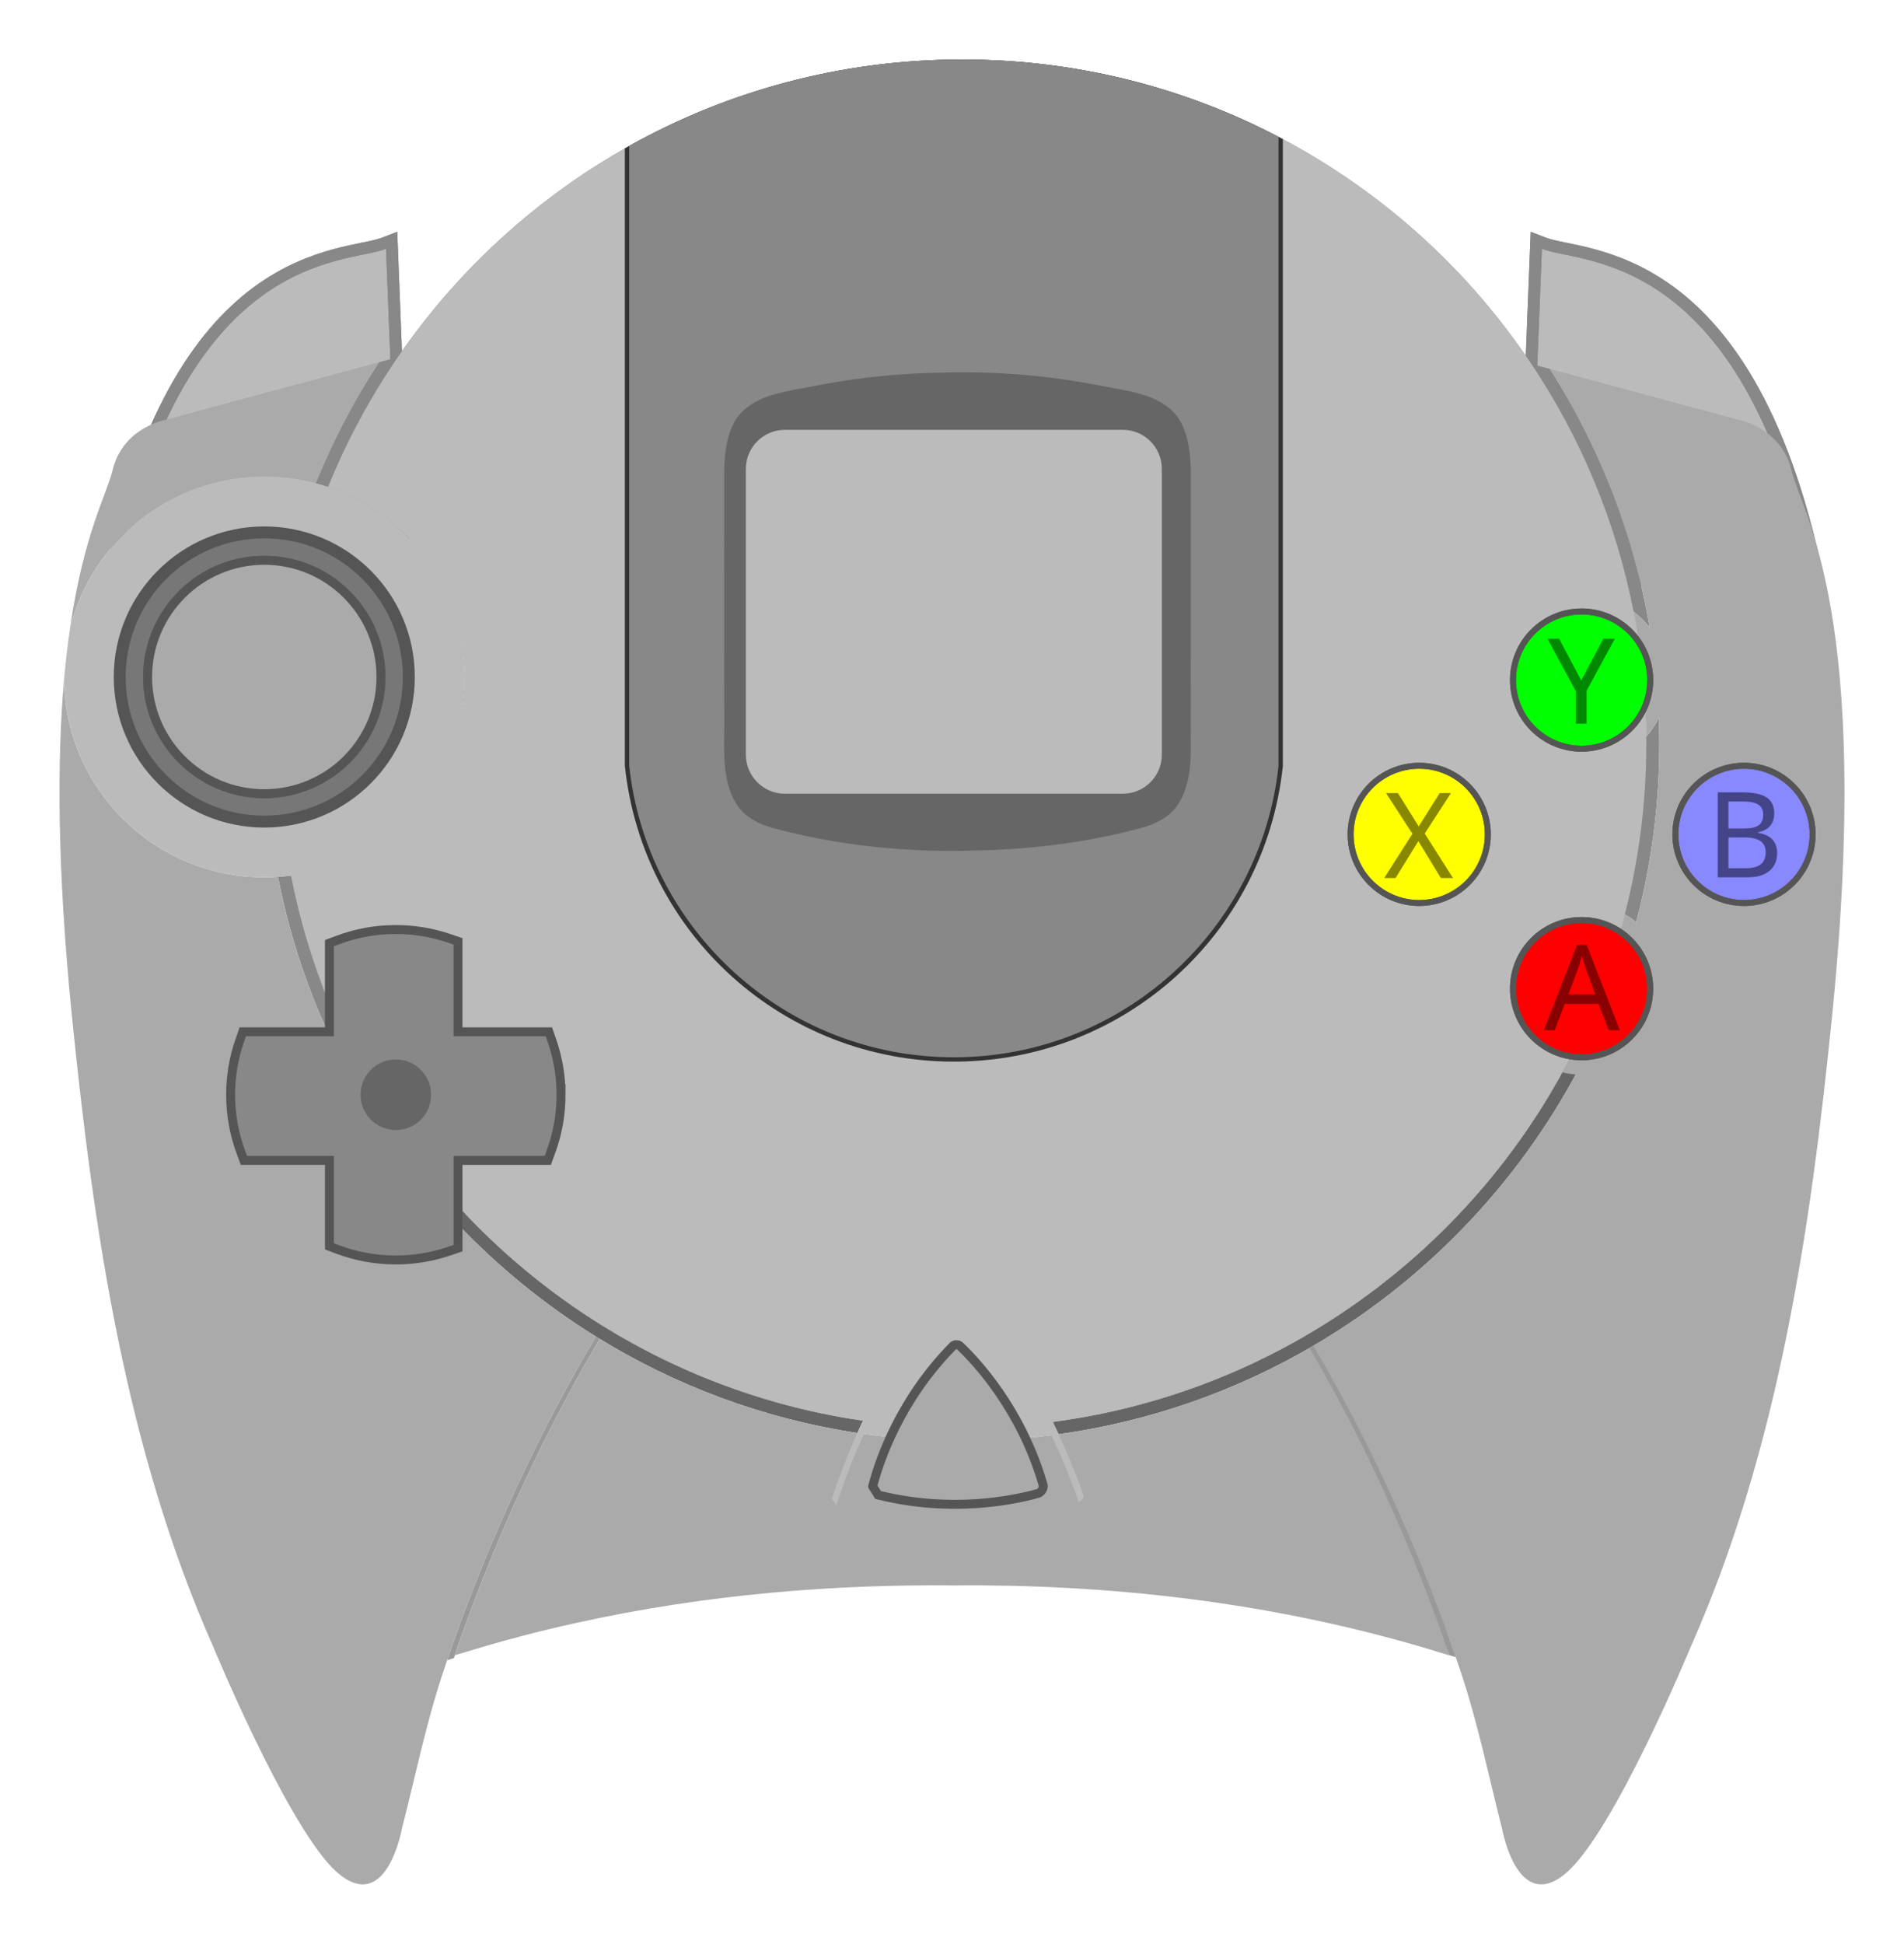 <?xml version="1.0" encoding="UTF-8"?>
<svg xmlns="http://www.w3.org/2000/svg" height="326.641" width="320" version="1.0">
	<g style="fill:#bbbbbb;stroke:#888888;stroke-width:2">
		<path d="m 64.683,40.818 c 0.377,-0.161 0.756,-0.313 1.137,-0.455 L 68,96.02 18,99.68 C 29.331,40.569 58.339,43.498 64.683,40.818 Z"/>
		<path id="button-l1" style="fill:#ff0000" fill-opacity="0" d="m 64.683,40.818 c 0.377,-0.161 0.756,-0.313 1.137,-0.455 L 68,96.02 18,99.68 C 29.331,40.569 58.339,43.498 64.683,40.818 Z"/>
		<path d="m 259.339,40.818 c -0.377,-0.161 -0.756,-0.313 -1.137,-0.455 L 256,96.02 306,99.68 C 294.674,40.569 265.667,43.498 259.339,40.818 Z"/>
		<path id="button-r1" style="fill:#ff0000" fill-opacity="0" d="m 259.339,40.818 c -0.377,-0.161 -0.756,-0.313 -1.137,-0.455 L 256,96.02 306,99.68 C 294.674,40.569 265.667,43.498 259.339,40.818 Z"/>
	</g>
	<g style="fill:#666666">
		<path d="m 145.05,238.724 c -0.335,0.7 -0.656,1.385 -0.955,2.063 -15.913,-2.413 -30.791,-8.041 -43.941,-16.197 C 91.647,219.311 83.862,212.977 76.98,205.76 l 0,-3.113 c 7.115,7.756 15.286,14.535 24.274,20.104 0.823,0.51 1.662,1.013 2.501,1.509 0.823,0.481 1.655,0.948 2.486,1.407 0.423,0.24 0.846,0.467 1.276,0.693 0.853,0.46 1.706,0.904 2.573,1.341 0.43,0.219 0.86,0.43 1.298,0.641 0.868,0.43 1.742,0.846 2.624,1.239 0.882,0.408 1.772,0.802 2.66,1.181 0.955,0.408 1.91,0.802 2.872,1.173 0.452,0.182 0.911,0.364 1.37,0.532 3.309,1.261 6.692,2.369 10.14,3.324 0.386,0.102 0.765,0.204 1.152,0.306 0.962,0.255 1.931,0.503 2.901,0.729 0.489,0.117 0.977,0.226 1.465,0.335 0.489,0.11 0.977,0.219 1.465,0.321 1.086,0.226 2.18,0.437 3.28,0.634 0.379,0.072 0.758,0.139 1.137,0.197 0.859,0.146 1.726,0.285 2.594,0.409 z"/>
		<path d="m 266.348,177.644 c -10.22,20.214 -26.126,37.082 -45.603,48.483 -12.917,7.574 -27.402,12.727 -42.84,14.871 -0.321,-0.7 -0.649,-1.393 -0.984,-2.07 1.298,-0.168 2.58,-0.364 3.863,-0.576 0.357,-0.058 0.707,-0.117 1.057,-0.182 1.115,-0.197 2.223,-0.408 3.331,-0.634 0.444,-0.095 0.897,-0.19 1.348,-0.292 0.474,-0.102 0.948,-0.204 1.414,-0.321 0.357,-0.08 0.707,-0.16 1.064,-0.248 1.159,-0.285 2.311,-0.583 3.463,-0.904 0.46,-0.124 0.918,-0.255 1.37,-0.386 0.452,-0.131 0.911,-0.269 1.37,-0.408 0.452,-0.139 0.904,-0.277 1.356,-0.423 0.452,-0.139 0.911,-0.285 1.356,-0.437 0.816,-0.269 1.64,-0.554 2.456,-0.846 0.43,-0.153 0.853,-0.306 1.276,-0.459 1.363,-0.51 2.719,-1.035 4.06,-1.597 0.226,-0.095 0.46,-0.19 0.685,-0.285 0.648,-0.269 1.29,-0.554 1.931,-0.831 3.893,-1.735 7.683,-3.674 11.335,-5.81 1.888,-1.101 3.739,-2.26 5.554,-3.463 0.459,-0.306 0.904,-0.612 1.356,-0.918 0.554,-0.372 1.101,-0.758 1.647,-1.144 1.494,-1.064 2.967,-2.158 4.403,-3.295 0.335,-0.255 0.671,-0.525 1.006,-0.802 0.372,-0.285 0.736,-0.583 1.093,-0.882 0.444,-0.364 0.889,-0.729 1.327,-1.108 0.401,-0.335 0.794,-0.671 1.181,-1.013 0.314,-0.269 0.619,-0.539 0.918,-0.809 0.379,-0.335 0.765,-0.678 1.137,-1.021 0.029,-0.029 0.058,-0.051 0.08,-0.08 0.489,-0.444 0.969,-0.889 1.451,-1.348 l 0.022,-0.022 c 0.437,-0.415 0.882,-0.838 1.319,-1.276 0.532,-0.51 1.057,-1.035 1.575,-1.567 0.474,-0.481 0.948,-0.969 1.414,-1.465 0.467,-0.496 0.933,-0.991 1.385,-1.487 0.408,-0.444 0.809,-0.882 1.202,-1.334 0.11,-0.124 0.219,-0.24 0.321,-0.364 0.846,-0.955 1.669,-1.924 2.478,-2.909 0.868,-1.05 1.713,-2.122 2.544,-3.2 0.758,-0.998 1.502,-2.005 2.231,-3.025 0.379,-0.525 0.751,-1.057 1.115,-1.589 0.372,-0.539 0.736,-1.072 1.093,-1.618 0.729,-1.079 1.429,-2.172 2.106,-3.28 0.685,-1.108 1.356,-2.223 1.99,-3.36 0.335,-0.561 0.648,-1.13 0.955,-1.706 0.233,-0.401 0.452,-0.809 0.664,-1.218 0.262,-0.489 0.518,-0.977 0.773,-1.465 0.59,0.087 1.195,0.139 1.815,0.139 0.184,-0.002 0.359,-0.009 0.534,-0.016 z"/>
	</g>
	<g style="fill:#999999">
		<path d="m 244.686,278.469 c -0.009,-0.009 -0.019,-0.009 -0.028,-0.009 -0.028,-0.018 -0.065,-0.028 -0.092,-0.028 -0.287,-0.102 -0.567,-0.186 -0.854,-0.269 -0.046,-0.009 -0.092,-0.028 -0.149,-0.037 l -0.158,-0.473 -21.959,-46.618 c -1.012,-1.792 -1.94,-1.802 -2.999,-3.593 0.009,0 0.009,-0.009 0.018,-0.019 0.019,-0.009 0.037,-0.018 0.055,-0.028 0.046,-0.028 0.121,-0.065 0.214,-0.121 0.074,-0.046 0.14,-0.083 0.214,-0.121 0.121,-0.065 0.251,-0.13 0.372,-0.214 0.009,-0.009 0.018,-0.009 0.028,-0.018 l 0.009,-0.009 c 0.659,-0.381 1.522,-0.882 2.107,-1.216 0.214,-0.121 0.427,-0.241 0.631,-0.372 11.607,19.517 17.261,37.539 22.591,53.146 z"/>
		<path d="m 100.801,224.981 c -0.53,0.9 -1.058,1.792 -1.57,2.693 -0.51,0.891 -1.012,1.774 -1.522,2.665 -1.68,3.008 -3.287,5.998 -4.8,8.95 -0.287,0.557 -0.567,1.114 -0.845,1.662 -0.372,0.743 -0.743,1.476 -1.105,2.21 -0.52,1.049 -1.031,2.098 -1.522,3.138 -0.344,0.696 -0.668,1.384 -0.984,2.061 -0.195,0.418 -0.39,0.836 -0.576,1.244 -2.451,5.283 -4.642,10.417 -6.583,15.329 -0.26,0.659 -0.52,1.309 -0.762,1.949 -1.532,3.927 -2.897,7.697 -4.123,11.281 l 0.009,0 0.009,-0.009 c 0,0 0.009,-0.009 0.018,-0.009 l 0,0.009 c -0.046,0.158 -0.112,0.316 -0.158,0.464 -0.055,0.018 -0.102,0.028 -0.158,0.046 -0.278,0.074 -0.567,0.167 -0.854,0.26 -0.037,0.009 -0.074,0.019 -0.112,0.037 l -0.009,0 c 5.339,-15.607 13.388,-34.855 24.994,-54.371 0.215,0.13 0.437,0.259 0.651,0.39 z"/>
	</g>
	<path style="fill:#888888" d="m 278.878,124.963 c 0,0.671 -0.007,1.348 -0.015,2.012 -0.022,1.268 -0.065,2.53 -0.131,3.784 -0.029,0.641 -0.065,1.283 -0.11,1.917 -0.036,0.605 -0.08,1.21 -0.131,1.815 0,0.043 -0.007,0.087 -0.007,0.124 -0.102,1.232 -0.219,2.456 -0.364,3.681 0,0.043 -0.007,0.087 -0.015,0.131 -0.065,0.612 -0.146,1.225 -0.226,1.837 -0.08,0.627 -0.168,1.254 -0.262,1.873 -0.087,0.619 -0.182,1.239 -0.292,1.859 -0.095,0.619 -0.204,1.239 -0.321,1.851 -0.211,1.239 -0.46,2.464 -0.722,3.681 -0.131,0.612 -0.269,1.218 -0.408,1.822 -0.285,1.21 -0.576,2.42 -0.897,3.616 -0.59,-0.489 -1.225,-0.933 -1.895,-1.319 -0.255,0.984 -0.518,1.961 -0.794,2.93 -2.085,7.304 -4.869,14.317 -8.288,20.943 -0.467,0.904 -0.94,1.793 -1.436,2.683 -10.03,18.304 -24.915,33.568 -42.906,44.087 -17.006,9.936 -36.805,15.636 -57.93,15.636 -22.189,0 -42.906,-6.284 -60.474,-17.174 -8.988,-5.569 -17.159,-12.348 -24.274,-20.104 l 0,3.113 c -0.736,-0.78 -1.472,-1.568 -2.187,-2.362 -7.494,-8.295 -13.814,-17.655 -18.705,-27.831 -0.35,-0.722 -0.693,-1.451 -1.028,-2.187 -3.747,-8.216 -6.568,-16.941 -8.339,-26.045 0.736,-0.043 1.458,-0.117 2.18,-0.219 16.467,-2.187 29.18,-16.292 29.18,-33.357 0,-14.849 -9.615,-27.452 -22.954,-31.921 -0.678,-0.233 -1.37,-0.437 -2.07,-0.627 2.894,-7.158 6.473,-13.967 10.65,-20.345 l 3.142,-0.846 c 1.852,-2.697 3.813,-5.314 5.883,-7.837 0.262,-0.321 0.525,-0.641 0.794,-0.962 0.649,-0.78 1.312,-1.545 1.983,-2.303 0.255,-0.292 0.518,-0.583 0.78,-0.875 0.24,-0.269 0.481,-0.532 0.729,-0.802 0.364,-0.394 0.729,-0.787 1.101,-1.181 0.372,-0.401 0.751,-0.787 1.13,-1.181 0.379,-0.386 0.758,-0.78 1.144,-1.159 0.386,-0.386 0.773,-0.765 1.159,-1.144 0.386,-0.379 0.78,-0.758 1.173,-1.13 0.401,-0.379 0.794,-0.744 1.195,-1.115 0.401,-0.372 0.802,-0.736 1.21,-1.093 0.401,-0.364 0.809,-0.722 1.225,-1.079 0.408,-0.357 0.823,-0.714 1.239,-1.064 0.415,-0.35 0.831,-0.7 1.254,-1.043 1.261,-1.035 2.544,-2.048 3.849,-3.025 0.335,-0.248 0.664,-0.496 0.998,-0.744 0.547,-0.401 1.093,-0.794 1.647,-1.188 1.779,-1.268 3.593,-2.478 5.446,-3.63 1.393,-0.868 2.799,-1.713 4.228,-2.522 0.24,-0.146 0.489,-0.277 0.729,-0.415 1.064,-0.59 2.136,-1.173 3.214,-1.727 0.904,-0.474 1.822,-0.926 2.741,-1.37 0.583,-0.285 1.173,-0.569 1.764,-0.839 0.292,-0.139 0.576,-0.269 0.868,-0.394 0.328,-0.153 0.656,-0.299 0.991,-0.444 0.619,-0.277 1.239,-0.547 1.866,-0.809 0.481,-0.197 0.955,-0.401 1.436,-0.59 0.408,-0.168 0.816,-0.328 1.232,-0.489 0.372,-0.146 0.751,-0.292 1.13,-0.437 1.319,-0.503 2.653,-0.977 4.002,-1.436 0.372,-0.124 0.751,-0.248 1.13,-0.364 0.998,-0.335 2.012,-0.648 3.025,-0.94 0.437,-0.139 0.882,-0.262 1.319,-0.386 0.43,-0.124 0.86,-0.24 1.298,-0.357 0.474,-0.124 0.955,-0.255 1.436,-0.372 0.503,-0.131 1.006,-0.255 1.509,-0.379 0.16,-0.036 0.321,-0.072 0.481,-0.117 0.481,-0.11 0.969,-0.219 1.451,-0.328 0.561,-0.124 1.123,-0.248 1.684,-0.357 1.334,-0.285 2.683,-0.539 4.038,-0.765 0.364,-0.065 0.729,-0.124 1.093,-0.182 1.917,-0.306 3.856,-0.561 5.802,-0.773 0.51,-0.058 1.014,-0.11 1.523,-0.153 0.576,-0.058 1.152,-0.11 1.727,-0.153 1.232,-0.095 2.471,-0.175 3.71,-0.233 0.612,-0.029 1.218,-0.051 1.83,-0.072 1.225,-0.036 2.449,-0.058 3.681,-0.058 1.195,0 2.391,0.022 3.579,0.058 0.598,0.015 1.188,0.036 1.786,0.065 0.59,0.029 1.181,0.058 1.772,0.095 0.59,0.036 1.181,0.072 1.764,0.124 0.59,0.043 1.173,0.095 1.757,0.146 0.583,0.051 1.166,0.11 1.75,0.175 0,0 0,0 0.007,0 0.35,0.036 0.693,0.072 1.043,0.117 0.415,0.051 0.823,0.095 1.239,0.153 0.022,0 0.036,0 0.051,0.007 0.59,0.072 1.181,0.153 1.772,0.24 0.532,0.072 1.064,0.153 1.589,0.24 0.182,0.029 0.364,0.058 0.547,0.087 0.35,0.051 0.7,0.11 1.043,0.175 0.423,0.065 0.839,0.146 1.254,0.226 0.058,0.007 0.117,0.015 0.168,0.029 0.444,0.08 0.882,0.16 1.319,0.255 0.466,0.087 0.926,0.182 1.385,0.277 0.444,0.094 0.897,0.19 1.341,0.292 0.707,0.16 1.407,0.321 2.106,0.496 0.518,0.124 1.043,0.255 1.56,0.394 1.742,0.444 3.47,0.933 5.183,1.465 0.569,0.175 1.13,0.35 1.691,0.539 0.379,0.117 0.758,0.248 1.13,0.379 0.269,0.087 0.539,0.175 0.802,0.269 1.531,0.525 3.047,1.086 4.542,1.684 1.159,0.452 2.304,0.926 3.434,1.414 1.006,0.437 2.005,0.889 3.003,1.348 1.531,0.714 3.039,1.465 4.534,2.245 0.24,0.124 0.489,0.255 0.729,0.386 0.525,0.277 1.05,0.561 1.575,0.853 1.043,0.576 2.077,1.166 3.098,1.772 0.379,0.226 0.758,0.452 1.13,0.678 0.306,0.182 0.612,0.372 0.918,0.569 0.328,0.204 0.664,0.408 0.991,0.619 0.503,0.321 0.998,0.641 1.494,0.969 0.481,0.314 0.955,0.627 1.429,0.955 0.576,0.386 1.152,0.787 1.72,1.188 0.35,0.248 0.7,0.496 1.043,0.744 0.897,0.649 1.786,1.305 2.66,1.983 0.306,0.233 0.612,0.467 0.911,0.707 0.321,0.248 0.641,0.503 0.955,0.758 0.437,0.343 0.868,0.693 1.298,1.05 0.452,0.372 0.904,0.751 1.356,1.137 0.452,0.379 0.897,0.773 1.341,1.159 0.364,0.314 0.722,0.634 1.072,0.948 0.758,0.685 1.502,1.377 2.238,2.077 0.343,0.321 0.685,0.649 1.028,0.984 1.568,1.516 3.084,3.084 4.563,4.687 0.394,0.43 0.78,0.86 1.166,1.298 0.394,0.444 0.787,0.889 1.173,1.334 0.335,0.386 0.671,0.78 0.998,1.173 0.43,0.518 0.86,1.028 1.276,1.552 0.269,0.328 0.539,0.664 0.802,0.998 1.947,2.449 3.791,4.979 5.533,7.581 l 3.098,0.831 c 0.561,0.875 1.108,1.757 1.647,2.646 0.211,0.35 0.415,0.7 0.619,1.05 0.248,0.415 0.496,0.839 0.729,1.254 0.197,0.343 0.394,0.685 0.59,1.035 1.458,2.602 2.814,5.271 4.067,7.989 0.175,0.364 0.343,0.736 0.503,1.108 0.16,0.343 0.321,0.693 0.466,1.043 0.226,0.503 0.444,1.021 0.656,1.531 0.255,0.598 0.503,1.188 0.744,1.793 0.131,0.321 0.255,0.649 0.386,0.977 0.211,0.539 0.423,1.086 0.627,1.633 0.204,0.561 0.415,1.123 0.612,1.684 0.182,0.503 0.357,1.006 0.525,1.509 0.11,0.314 0.219,0.634 0.321,0.955 0.182,0.547 0.364,1.101 0.539,1.655 0.16,0.525 0.321,1.05 0.481,1.575 0.547,1.822 1.05,3.667 1.502,5.525 0.087,0.35 0.175,0.707 0.255,1.057 0.24,1.014 0.467,2.026 0.678,3.047 0.08,0.379 0.16,0.758 0.233,1.144 0.219,1.086 0.415,2.172 0.598,3.266 -0.773,-1.013 -1.684,-1.917 -2.705,-2.69 1.334,6.808 2.063,13.835 2.129,21.016 0.846,-0.955 1.56,-2.026 2.121,-3.178 0.052,1.439 0.082,2.89 0.082,4.348 z"/>
	<g style="fill:#aaaaaa">
		<path d="m 100.151,224.591 c -11.606,19.516 -19.656,38.764 -24.994,54.371 -0.241,0.696 -0.464,1.375 -0.696,2.052 -2.126,6.407 -3.659,12.887 -5.218,19.395 -0.567,2.34 -1.132,4.689 -1.736,7.038 0,0 -2.201,12.173 -8.978,8.505 -0.009,-0.009 -0.028,-0.009 -0.037,-0.018 -0.52,-0.287 -1.068,-0.668 -1.643,-1.152 -0.241,-0.204 -0.483,-0.427 -0.734,-0.668 -0.018,-0.019 -0.028,-0.028 -0.037,-0.037 -0.083,-0.083 -0.167,-0.167 -0.251,-0.25 C 47.721,305.461 35.827,276.679 35.827,276.679 21.074,243.42 15.707,206.625 12.085,170.703 9.56,145.569 9.606,127.474 10.758,114.281 c 0.278,18.346 15.245,33.138 33.657,33.138 0.771,0 1.55,-0.028 2.302,-0.083 1.774,9.108 4.596,17.836 8.347,26.043 l -14.262,0 -0.51,1.476 c -1.021,2.925 -1.532,5.989 -1.532,9.108 0,3.305 0.576,6.536 1.708,9.6 l 0.52,1.43 14.382,0 0,14.438 1.421,0.53 c 3.101,1.17 6.379,1.754 9.74,1.754 3.055,0 6.072,-0.492 8.96,-1.476 l 1.485,-0.501 0,-3.974 c 6.881,7.213 14.671,13.545 23.175,18.829 z"/>
		<path d="m 63.706,60.866 c -4.177,6.379 -7.756,13.187 -10.65,20.345 -2.755,-0.729 -5.65,-1.115 -8.638,-1.115 -15.731,0 -28.947,10.788 -32.635,25.375 2.318,-15.891 6.211,-22.524 7.129,-26.424 1.706,-7.246 8.952,-8.521 8.952,-8.521 l 35.842,-9.659 z"/>
		<path d="m 307.916,170.702 c -3.621,35.923 -8.997,72.718 -23.741,105.975 0,0 -12.924,31.29 -21.03,38.104 -8.096,6.824 -10.658,-7.335 -10.658,-7.335 -2.266,-8.876 -4.048,-17.715 -6.954,-26.433 -0.232,-0.677 -0.455,-1.356 -0.696,-2.052 -0.055,-0.167 -0.112,-0.335 -0.177,-0.501 -5.172,-15.106 -12.906,-33.555 -23.917,-52.329 0.241,-0.14 0.483,-0.287 0.724,-0.436 0.214,-0.121 0.427,-0.241 0.631,-0.372 0.158,-0.092 0.316,-0.186 0.464,-0.278 0.966,-0.585 1.922,-1.189 2.869,-1.811 0.232,-0.149 0.464,-0.297 0.696,-0.455 0.585,-0.381 1.17,-0.78 1.745,-1.18 2.396,-1.643 4.726,-3.37 6.992,-5.19 0.418,-0.335 0.836,-0.668 1.244,-1.012 0.594,-0.483 1.189,-0.984 1.783,-1.495 0.455,-0.39 0.9,-0.78 1.346,-1.17 0.668,-0.594 1.327,-1.189 1.987,-1.802 0.372,-0.335 0.734,-0.677 1.095,-1.031 0.808,-0.752 1.597,-1.522 2.376,-2.312 0.399,-0.409 0.808,-0.817 1.207,-1.235 0.539,-0.548 1.068,-1.114 1.597,-1.68 0.381,-0.409 0.762,-0.826 1.142,-1.244 2.284,-2.525 4.466,-5.162 6.518,-7.883 0.427,-0.557 0.845,-1.123 1.263,-1.69 0.91,-1.244 1.792,-2.507 2.656,-3.797 0.316,-0.464 0.622,-0.938 0.928,-1.411 0.278,-0.427 0.557,-0.854 0.826,-1.29 0.335,-0.52 0.659,-1.049 0.984,-1.588 0.269,-0.436 0.539,-0.882 0.799,-1.327 0.241,-0.399 0.482,-0.808 0.714,-1.226 0.297,-0.51 0.585,-1.021 0.873,-1.541 0.121,-0.204 0.232,-0.418 0.353,-0.631 0.092,-0.167 0.186,-0.344 0.278,-0.51 l -0.009,0 c -0.78,-0.046 -1.522,-0.158 -2.266,-0.335 0.204,-0.353 0.399,-0.705 0.585,-1.058 0.177,-0.316 0.335,-0.631 0.501,-0.947 0.121,-0.223 0.241,-0.455 0.353,-0.677 1.495,-2.897 2.869,-5.868 4.104,-8.904 0,-0.009 0,-0.009 0.009,-0.009 0.52,-1.244 1.003,-2.498 1.476,-3.76 0.994,-2.711 1.903,-5.468 2.702,-8.264 0.065,-0.241 0.14,-0.483 0.204,-0.724 0.204,-0.734 0.399,-1.467 0.585,-2.21 0.678,0.39 1.309,0.836 1.903,1.318 0.316,-1.189 0.613,-2.405 0.891,-3.611 0.149,-0.604 0.287,-1.207 0.409,-1.82 0.26,-1.226 0.51,-2.442 0.724,-3.686 0.112,-0.613 0.223,-1.235 0.316,-1.848 0.112,-0.622 0.204,-1.244 0.297,-1.866 0.092,-0.613 0.177,-1.244 0.26,-1.866 0.083,-0.613 0.158,-1.226 0.223,-1.839 0.009,-0.046 0.018,-0.092 0.018,-0.13 0.149,-1.226 0.26,-2.451 0.362,-3.686 0,-0.037 0.009,-0.074 0.009,-0.121 0.046,-0.604 0.092,-1.207 0.13,-1.82 0.046,-0.631 0.083,-1.272 0.112,-1.912 0.065,-1.253 0.112,-2.516 0.13,-3.788 0.009,-0.659 0.018,-1.337 0.018,-2.006 0,-1.458 -0.037,-2.915 -0.083,-4.354 -0.567,1.152 -1.272,2.219 -2.126,3.175 -0.009,-1.226 -0.037,-2.442 -0.092,-3.649 -0.019,-0.52 -0.046,-1.031 -0.065,-1.55 -0.195,-3.602 -0.557,-7.158 -1.077,-10.668 -0.083,-0.51 -0.158,-1.021 -0.251,-1.522 -0.186,-1.216 -0.409,-2.424 -0.641,-3.621 1.021,0.771 1.931,1.671 2.702,2.693 -0.177,-1.095 -0.372,-2.182 -0.594,-3.268 -0.074,-0.39 -0.149,-0.771 -0.232,-1.142 -0.214,-1.021 -0.436,-2.034 -0.678,-3.055 -0.083,-0.344 -0.158,-0.705 -0.26,-1.049 -0.177,-0.752 -0.362,-1.495 -0.557,-2.229 -0.297,-1.114 -0.613,-2.21 -0.938,-3.305 -0.167,-0.52 -0.325,-1.049 -0.483,-1.57 -0.177,-0.557 -0.362,-1.105 -0.539,-1.653 -0.102,-0.325 -0.214,-0.641 -0.325,-0.957 -0.167,-0.501 -0.344,-1.012 -0.52,-1.513 -0.195,-0.557 -0.409,-1.123 -0.613,-1.68 -0.204,-0.548 -0.418,-1.095 -0.631,-1.634 -0.13,-0.325 -0.25,-0.659 -0.381,-0.975 -0.241,-0.604 -0.492,-1.198 -0.743,-1.792 -0.214,-0.51 -0.436,-1.031 -0.659,-1.532 -0.149,-0.353 -0.306,-0.705 -0.464,-1.04 -0.167,-0.372 -0.335,-0.752 -0.501,-1.114 -1.263,-2.72 -2.619,-5.385 -4.076,-7.984 -0.195,-0.353 -0.39,-0.696 -0.585,-1.04 -0.232,-0.409 -0.483,-0.836 -0.734,-1.253 -0.204,-0.344 -0.409,-0.696 -0.613,-1.049 -0.548,-0.891 -1.086,-1.774 -1.653,-2.646 l 31.67,8.542 c 0,0 2.424,0.427 4.791,2.192 1.736,1.272 3.436,3.268 4.16,6.322 1.711,7.248 13.642,23.876 6.828,91.656 z"/>
	</g>
	<path style="fill:#aaaaaa" d="m 243.582,278.163 c 0,0 -0.037,-0.018 -0.112,-0.037 -0.14,-0.046 -0.418,-0.13 -0.845,-0.26 -28.736,-8.96 -57.407,-11.698 -82.625,-11.466 -19.479,-0.177 -41.001,1.411 -63.024,6.276 -6.499,1.43 -13.045,3.147 -19.6,5.19 -0.287,0.074 -0.567,0.158 -0.845,0.26 -0.028,0 -0.065,0.009 -0.083,0.019 l 0,0.009 c -0.009,0 -0.018,0 -0.018,0 l -0.009,0.009 -0.009,0 c 1.226,-3.584 2.59,-7.353 4.123,-11.281 0.241,-0.641 0.501,-1.29 0.762,-1.949 1.94,-4.912 4.132,-10.046 6.583,-15.329 0.186,-0.409 0.381,-0.826 0.576,-1.244 0.316,-0.677 0.641,-1.365 0.984,-2.061 0.492,-1.04 1.003,-2.089 1.522,-3.138 0.362,-0.734 0.734,-1.467 1.105,-2.21 0.278,-0.548 0.557,-1.105 0.845,-1.662 1.513,-2.952 3.12,-5.943 4.8,-8.95 0.51,-0.891 1.012,-1.774 1.522,-2.665 0.51,-0.9 1.04,-1.792 1.57,-2.693 0.799,0.483 1.597,0.966 2.405,1.43 0.51,0.297 1.031,0.594 1.55,0.882 1.132,0.641 2.284,1.253 3.445,1.857 0.613,0.316 1.235,0.631 1.857,0.928 0.149,0.083 0.297,0.158 0.455,0.223 0.808,0.409 1.625,0.799 2.451,1.17 0.863,0.399 1.727,0.78 2.6,1.152 0.065,0.037 0.13,0.065 0.204,0.092 0.845,0.362 1.69,0.714 2.544,1.058 0.018,0.009 0.028,0.009 0.037,0.009 0.909,0.372 1.82,0.724 2.739,1.058 0.464,0.177 0.919,0.344 1.384,0.501 1.978,0.705 3.983,1.365 6.016,1.968 0.808,0.241 1.625,0.473 2.442,0.687 0.186,0.055 0.381,0.112 0.567,0.158 1.717,0.464 3.464,0.882 5.218,1.263 0.483,0.112 0.975,0.214 1.467,0.306 0.548,0.121 1.095,0.232 1.644,0.325 0.836,0.167 1.671,0.316 2.507,0.455 0.158,0.028 0.306,0.055 0.464,0.074 0.372,0.065 0.752,0.121 1.123,0.177 0.055,0.009 0.112,0.018 0.177,0.028 0.372,0.055 0.743,0.112 1.123,0.167 0.752,0.112 1.495,0.204 2.247,0.297 0.473,0.055 0.938,0.112 1.411,0.158 0.26,0.037 0.52,0.065 0.771,0.083 0.567,0.065 1.123,0.112 1.69,0.167 3.426,0.306 6.889,0.455 10.39,0.455 1.272,0 2.535,-0.019 3.788,-0.065 0.631,-0.019 1.263,-0.037 1.885,-0.074 0.631,-0.028 1.253,-0.065 1.876,-0.102 0.622,-0.037 1.253,-0.083 1.876,-0.14 0.39,-0.028 0.789,-0.055 1.179,-0.092 0.232,-0.019 0.455,-0.046 0.678,-0.065 0.028,-0.009 0.055,-0.009 0.083,-0.009 0.594,-0.055 1.18,-0.121 1.764,-0.186 0.622,-0.065 1.235,-0.14 1.848,-0.223 0.399,-0.046 0.799,-0.102 1.198,-0.158 0.055,-0.009 0.112,-0.009 0.158,-0.028 0.909,-0.121 1.82,-0.26 2.72,-0.409 0.9,-0.149 1.802,-0.306 2.693,-0.473 1.142,-0.214 2.266,-0.446 3.389,-0.687 0.817,-0.176 1.625,-0.372 2.433,-0.567 0.845,-0.195 1.671,-0.409 2.507,-0.631 0.204,-0.055 0.418,-0.112 0.622,-0.167 0.808,-0.223 1.616,-0.445 2.414,-0.687 0.919,-0.269 1.829,-0.548 2.73,-0.845 0.705,-0.223 1.402,-0.455 2.098,-0.696 0.055,-0.018 0.121,-0.037 0.177,-0.065 0.325,-0.112 0.65,-0.223 0.966,-0.335 0.622,-0.223 1.235,-0.446 1.848,-0.677 0.771,-0.287 1.541,-0.585 2.303,-0.891 0.53,-0.204 1.049,-0.418 1.57,-0.641 0.167,-0.055 0.325,-0.13 0.483,-0.195 0.473,-0.195 0.947,-0.399 1.411,-0.604 1.142,-0.492 2.284,-1.012 3.407,-1.56 1.123,-0.53 2.238,-1.086 3.352,-1.653 1.105,-0.576 2.201,-1.161 3.287,-1.764 0.019,-0.009 0.037,-0.018 0.055,-0.028 0.046,-0.028 0.121,-0.065 0.214,-0.121 0.074,-0.046 0.14,-0.083 0.214,-0.121 0.121,-0.065 0.251,-0.13 0.372,-0.214 0.009,-0.009 0.018,-0.009 0.028,-0.018 l 0.009,-0.009 c 0.241,-0.13 0.483,-0.269 0.724,-0.409 10.724,18.346 18.263,36.387 23.323,51.149 l 0.158,0.473 c 0.002,0.013 0.002,0.022 0.012,0.04 z"/>
	<path style="fill:#bbbbbb" d="m 276.691,124.963 c 0,9.899 -1.254,19.514 -3.609,28.685 -0.255,0.984 -0.518,1.961 -0.794,2.93 -2.085,7.304 -4.869,14.317 -8.288,20.943 -0.255,0.489 -0.51,0.977 -0.773,1.465 -0.219,0.408 -0.437,0.809 -0.664,1.218 -0.314,0.569 -0.634,1.137 -0.955,1.706 -0.649,1.13 -1.312,2.252 -1.99,3.36 -0.685,1.108 -1.385,2.201 -2.106,3.28 -0.357,0.547 -0.722,1.079 -1.093,1.618 -0.364,0.532 -0.736,1.064 -1.115,1.589 -0.729,1.021 -1.472,2.026 -2.231,3.025 -0.831,1.079 -1.677,2.151 -2.544,3.2 -0.809,0.984 -1.633,1.954 -2.478,2.909 -0.102,0.124 -0.211,0.24 -0.321,0.364 -0.394,0.452 -0.794,0.889 -1.202,1.334 -0.452,0.496 -0.918,0.991 -1.385,1.487 -0.467,0.496 -0.94,0.984 -1.414,1.465 -0.518,0.532 -1.043,1.057 -1.575,1.567 -0.437,0.437 -0.882,0.86 -1.319,1.276 l -0.022,0.022 c -0.481,0.46 -0.962,0.904 -1.451,1.348 -0.022,0.029 -0.051,0.051 -0.08,0.08 -0.372,0.343 -0.758,0.685 -1.137,1.021 -0.299,0.269 -0.605,0.539 -0.918,0.809 -0.386,0.343 -0.78,0.678 -1.181,1.013 -0.437,0.379 -0.882,0.744 -1.327,1.108 -0.357,0.299 -0.722,0.598 -1.093,0.882 -0.335,0.277 -0.671,0.547 -1.006,0.802 -1.436,1.137 -2.909,2.231 -4.403,3.295 -0.547,0.386 -1.093,0.773 -1.647,1.144 -0.452,0.306 -0.897,0.612 -1.356,0.918 -1.815,1.203 -3.667,2.362 -5.554,3.463 -3.652,2.136 -7.442,4.075 -11.335,5.81 -0.641,0.277 -1.283,0.561 -1.931,0.831 -0.226,0.094 -0.46,0.19 -0.685,0.285 -1.341,0.561 -2.697,1.086 -4.06,1.597 -0.423,0.153 -0.846,0.306 -1.276,0.459 -0.816,0.292 -1.64,0.576 -2.456,0.846 -0.452,0.153 -0.904,0.299 -1.356,0.437 -0.452,0.146 -0.904,0.285 -1.356,0.423 -0.459,0.139 -0.918,0.277 -1.37,0.408 -0.452,0.131 -0.911,0.262 -1.37,0.386 -1.152,0.321 -2.303,0.619 -3.463,0.904 -0.357,0.088 -0.707,0.168 -1.064,0.248 -0.467,0.117 -0.94,0.219 -1.414,0.321 -0.452,0.102 -0.904,0.197 -1.348,0.292 -1.108,0.226 -2.216,0.437 -3.331,0.634 -0.35,0.065 -0.7,0.124 -1.057,0.182 -1.283,0.211 -2.566,0.408 -3.863,0.576 0.335,0.678 0.664,1.37 0.984,2.07 1.531,3.28 2.974,6.765 4.264,10.446 -0.204,0.401 -0.496,0.751 -0.846,1.028 -1.393,-4.009 -2.959,-7.778 -4.622,-11.32 -4.899,0.634 -9.899,0.962 -14.972,0.962 -5.598,0 -11.116,-0.394 -16.511,-1.159 -0.007,0 -0.007,0 -0.015,0 -2.114,4.622 -3.609,8.718 -4.629,11.955 l -0.08,-0.022 -0.693,-1.108 c 1.014,-3.069 2.405,-6.808 4.293,-10.993 0.299,-0.678 0.619,-1.363 0.955,-2.063 -0.868,-0.124 -1.735,-0.262 -2.595,-0.408 -0.379,-0.058 -0.758,-0.124 -1.137,-0.197 -1.101,-0.197 -2.194,-0.408 -3.28,-0.634 -0.489,-0.102 -0.977,-0.211 -1.465,-0.321 -0.489,-0.11 -0.977,-0.219 -1.465,-0.335 -0.969,-0.226 -1.939,-0.474 -2.901,-0.729 -0.386,-0.102 -0.765,-0.204 -1.152,-0.306 -3.448,-0.955 -6.83,-2.063 -10.14,-3.324 -0.459,-0.168 -0.918,-0.35 -1.37,-0.532 -0.962,-0.372 -1.917,-0.765 -2.872,-1.173 -0.889,-0.386 -1.779,-0.773 -2.66,-1.181 -0.882,-0.401 -1.757,-0.816 -2.624,-1.239 -0.437,-0.211 -0.868,-0.423 -1.298,-0.641 -0.868,-0.437 -1.72,-0.882 -2.573,-1.341 -0.43,-0.226 -0.853,-0.452 -1.276,-0.693 -0.831,-0.459 -1.662,-0.926 -2.486,-1.407 -0.839,-0.496 -1.677,-0.998 -2.501,-1.509 -8.988,-5.569 -17.159,-12.348 -24.274,-20.104 -0.744,-0.809 -1.472,-1.626 -2.187,-2.456 -6.896,-7.96 -12.72,-16.883 -17.239,-26.534 -0.765,-1.64 -1.494,-3.295 -2.187,-4.979 -2.828,-6.874 -5.008,-14.09 -6.466,-21.562 16.467,-2.187 29.18,-16.292 29.18,-33.357 0,-14.849 -9.615,-27.452 -22.954,-31.921 3.127,-7.727 7.071,-15.031 11.722,-21.817 1.852,-2.697 3.813,-5.314 5.883,-7.837 0.262,-0.321 0.525,-0.641 0.794,-0.962 0.649,-0.78 1.312,-1.545 1.983,-2.303 0.255,-0.292 0.518,-0.583 0.78,-0.875 0.24,-0.269 0.481,-0.532 0.729,-0.802 0.364,-0.394 0.729,-0.787 1.101,-1.181 0.372,-0.401 0.751,-0.787 1.13,-1.181 0.379,-0.386 0.758,-0.78 1.144,-1.159 0.386,-0.386 0.773,-0.765 1.159,-1.144 0.386,-0.379 0.78,-0.758 1.173,-1.13 0.401,-0.379 0.794,-0.744 1.195,-1.115 0.401,-0.372 0.802,-0.736 1.21,-1.093 0.401,-0.364 0.809,-0.722 1.225,-1.079 0.408,-0.357 0.823,-0.714 1.239,-1.064 0.415,-0.35 0.831,-0.7 1.254,-1.043 1.261,-1.035 2.544,-2.048 3.849,-3.025 0.335,-0.248 0.664,-0.496 0.998,-0.744 0.547,-0.401 1.093,-0.794 1.647,-1.188 1.779,-1.261 3.593,-2.471 5.446,-3.63 1.393,-0.868 2.799,-1.713 4.228,-2.522 0.24,-0.146 0.489,-0.277 0.729,-0.415 1.064,-0.59 2.136,-1.173 3.214,-1.727 0.904,-0.474 1.822,-0.926 2.741,-1.37 0.583,-0.285 1.173,-0.569 1.764,-0.839 0.292,-0.139 0.576,-0.269 0.868,-0.394 0.328,-0.153 0.656,-0.299 0.991,-0.444 0.619,-0.277 1.239,-0.547 1.866,-0.809 0.481,-0.197 0.955,-0.401 1.436,-0.59 0.408,-0.168 0.816,-0.328 1.232,-0.489 0.372,-0.146 0.751,-0.292 1.13,-0.437 1.319,-0.503 2.653,-0.977 4.002,-1.436 0.372,-0.124 0.751,-0.248 1.13,-0.364 0.998,-0.335 2.012,-0.648 3.025,-0.94 0.437,-0.139 0.882,-0.262 1.319,-0.386 0.43,-0.124 0.86,-0.24 1.298,-0.357 0.474,-0.124 0.955,-0.255 1.436,-0.372 0.503,-0.131 1.006,-0.255 1.509,-0.379 0.16,-0.036 0.321,-0.072 0.481,-0.117 0.481,-0.11 0.969,-0.219 1.451,-0.328 0.561,-0.124 1.123,-0.248 1.684,-0.357 1.334,-0.285 2.683,-0.539 4.038,-0.765 0.364,-0.065 0.729,-0.124 1.093,-0.182 1.917,-0.306 3.856,-0.561 5.802,-0.773 0.51,-0.058 1.014,-0.11 1.523,-0.153 0.576,-0.058 1.152,-0.11 1.727,-0.153 1.232,-0.095 2.471,-0.175 3.71,-0.233 0.612,-0.029 1.218,-0.051 1.83,-0.072 1.225,-0.036 2.449,-0.058 3.681,-0.058 1.195,0 2.391,0.022 3.579,0.058 0.598,0.015 1.188,0.036 1.786,0.065 0.59,0.029 1.181,0.058 1.772,0.095 0.59,0.036 1.181,0.072 1.764,0.124 0.59,0.043 1.173,0.095 1.757,0.146 0.583,0.051 1.166,0.11 1.75,0.175 0,0 0,0 0.007,0 0.35,0.036 0.693,0.072 1.043,0.117 0.415,0.051 0.823,0.095 1.239,0.153 0.022,0 0.036,0 0.051,0.007 0.59,0.072 1.181,0.153 1.772,0.24 0.532,0.072 1.064,0.153 1.589,0.24 0.182,0.029 0.364,0.058 0.547,0.087 0.35,0.051 0.7,0.11 1.043,0.175 0.423,0.065 0.839,0.146 1.254,0.226 0.058,0.007 0.117,0.015 0.168,0.029 0.444,0.08 0.882,0.16 1.319,0.255 0.466,0.087 0.926,0.182 1.385,0.277 0.444,0.094 0.897,0.19 1.341,0.292 0.707,0.16 1.407,0.321 2.106,0.496 0.518,0.124 1.043,0.255 1.56,0.394 1.742,0.444 3.47,0.933 5.183,1.465 0.569,0.175 1.13,0.35 1.691,0.539 0.379,0.117 0.758,0.248 1.13,0.379 0.269,0.087 0.539,0.175 0.802,0.269 1.531,0.532 3.047,1.093 4.542,1.684 1.159,0.452 2.304,0.926 3.434,1.414 1.006,0.437 2.005,0.889 3.003,1.348 1.531,0.714 3.039,1.465 4.534,2.245 0.24,0.124 0.489,0.255 0.729,0.386 0.525,0.277 1.05,0.561 1.575,0.853 1.043,0.576 2.077,1.166 3.098,1.772 0.379,0.226 0.758,0.452 1.13,0.678 0.306,0.182 0.612,0.372 0.918,0.569 0.328,0.204 0.664,0.408 0.991,0.619 0.503,0.321 0.998,0.641 1.494,0.969 0.481,0.314 0.955,0.627 1.429,0.955 0.576,0.386 1.152,0.787 1.72,1.188 0.35,0.248 0.7,0.496 1.043,0.744 0.897,0.649 1.786,1.305 2.66,1.983 0.306,0.233 0.612,0.467 0.911,0.707 0.321,0.248 0.641,0.503 0.955,0.758 0.437,0.343 0.868,0.693 1.298,1.05 0.452,0.372 0.904,0.751 1.356,1.137 0.452,0.379 0.897,0.773 1.341,1.159 0.364,0.314 0.722,0.634 1.072,0.948 0.758,0.685 1.502,1.377 2.238,2.077 0.343,0.321 0.685,0.649 1.028,0.984 1.568,1.516 3.084,3.084 4.563,4.687 0.394,0.43 0.78,0.86 1.166,1.298 0.394,0.444 0.787,0.889 1.173,1.334 0.335,0.386 0.671,0.78 0.998,1.173 0.43,0.518 0.86,1.028 1.276,1.552 0.269,0.328 0.539,0.664 0.802,0.998 1.947,2.449 3.791,4.979 5.533,7.581 8.281,12.385 14.214,26.469 17.174,41.616 1.334,6.808 2.063,13.835 2.129,21.016 0.013,0.391 0.013,0.778 0.013,1.171 z"/>
	<path style="fill:#bbbbbb" d="M 55.13,81.838 C 54.452,81.606 53.755,81.402 53.06,81.216 50.302,80.483 47.405,80.093 44.416,80.093 c -15.729,0 -28.94,10.789 -32.636,25.375 -0.39,2.674 -0.743,5.599 -1.021,8.811 0.278,18.346 15.245,33.138 33.657,33.138 0.771,0 1.55,-0.028 2.302,-0.083 0.743,-0.037 1.458,-0.112 2.182,-0.214 C 65.371,144.928 78.081,130.825 78.081,113.76 78.082,98.913 68.463,86.304 55.13,81.838 Z m -7.65,56.024 c -0.714,0.092 -1.439,0.149 -2.172,0.177 -0.297,0.009 -0.594,0.019 -0.891,0.019 -13.417,0 -24.298,-10.881 -24.298,-24.298 0,-13.417 10.881,-24.307 24.298,-24.307 1.885,0 3.714,0.214 5.468,0.613 0.705,0.167 1.411,0.372 2.089,0.585 9.721,3.184 16.741,12.33 16.741,23.109 -9.07e-4,12.375 -9.267,22.598 -21.234,24.102 z"/>
	<circle style="fill:#777777;stroke:#555555;stroke-width:2" cx="44.416" cy="113.758" r="24.298"/>
	<path style="fill:#777777" d="m 66.566,113.759 c 0,11.214 -8.341,20.493 -19.168,21.942 -0.807,0.115 -1.63,0.181 -2.462,0.198 -0.173,0.008 -0.345,0.008 -0.519,0.008 -12.235,0 -22.148,-9.921 -22.148,-22.148 0,-12.235 9.913,-22.156 22.148,-22.156 1.614,0 3.186,0.173 4.693,0.502 0.807,0.173 1.598,0.387 2.363,0.65 8.777,2.948 15.092,11.24 15.092,21.004 z"/>
	<path style="fill:#888888" d="m 94.293,183.957 c 0,3.309 -0.576,6.538 -1.706,9.6 l -0.525,1.429 -15.082,0 0,14.747 -1.487,0.503 c -2.887,0.984 -5.904,1.48 -8.966,1.48 -3.353,0 -6.633,-0.59 -9.739,-1.757 l -1.422,-0.532 0,-14.44 -14.375,0 -0.525,-1.429 c -1.13,-3.062 -1.706,-6.291 -1.706,-9.6 0,-3.12 0.51,-6.182 1.531,-9.104 l 0.51,-1.472 14.564,0 0,-14.901 1.422,-0.532 c 3.105,-1.166 6.386,-1.757 9.739,-1.757 3.062,0 6.079,0.496 8.966,1.48 l 1.487,0.503 0,15.206 15.272,0 0.51,1.472 c 1.02,2.923 1.531,5.985 1.531,9.105 z"/>
	<path style="fill:#333333" d="m 215.604,23.384 0,105.355 -0.007,0.043 c -3.032,28.276 -26.796,49.605 -55.284,49.605 -28.517,0 -52.288,-21.358 -55.291,-49.67 l -0.007,-0.08 0,-103.694 c 0.24,-0.146 0.489,-0.277 0.729,-0.415 16.569,-9.258 35.66,-14.528 55.984,-14.528 19.171,0 37.249,4.694 53.148,12.997 0.241,0.124 0.489,0.256 0.729,0.387 z"/>
	<path style="fill:#888888" d="m 214.875,22.998 0,105.705 c -2.952,27.525 -26.256,48.956 -54.562,48.956 -28.327,0 -51.646,-21.467 -54.569,-49.022 l 0,-104.108 c 16.569,-9.258 35.66,-14.528 55.984,-14.528 19.171,0 37.249,4.695 53.148,12.998 z"/>
	<path style="fill:#666666" d="m 197.797,135.446 c -1.363,1.917 -3.601,3.018 -5.802,3.616 -9.491,2.588 -19.368,3.776 -29.201,3.871 l 0,0.029 c -0.823,0.022 -1.655,0.029 -2.486,0.029 -10.249,0 -20.563,-1.181 -30.463,-3.878 -2.201,-0.598 -4.439,-1.698 -5.802,-3.616 -2.274,-3.207 -2.398,-7.508 -2.34,-11.277 0.058,-3.411 -0.007,-6.83 0,-10.242 0,-4.847 0.022,-9.695 0.007,-14.543 -0.015,-4.432 0.007,-8.864 0,-13.296 l 0,-6.663 c 0,-3.419 0.51,-7.974 3.164,-10.439 3.105,-2.887 7.734,-3.331 11.699,-4.118 4.928,-0.991 9.914,-1.655 14.929,-2.012 2.508,-0.182 5.03,-0.277 7.545,-0.299 l 0,-0.029 c 0.823,-0.022 1.655,-0.029 2.485,-0.029 2.938,0 5.875,0.095 8.806,0.306 5.015,0.357 10.001,1.021 14.929,2.012 3.966,0.787 8.595,1.232 11.699,4.118 2.653,2.464 3.164,7.02 3.164,10.439 l 0,6.662 c -0.007,4.432 0.015,8.864 0,13.296 -0.015,4.847 0.007,9.695 0.007,14.543 0.007,3.411 -0.058,6.83 0,10.242 0.059,3.768 -0.065,8.069 -2.339,11.277 z"/>
	<path style="fill:#bbbbbb" d="m 195.266,126.808 c 0,3.623 -2.938,6.561 -6.561,6.561 l -56.79,0 c -3.623,0 -6.561,-2.937 -6.561,-6.561 l 0,-48.02 c 0,-3.623 2.937,-6.561 6.561,-6.561 l 56.79,0 c 3.623,0 6.561,2.937 6.561,6.561 l 0,48.02 z"/>
	<g style="stroke:#555555">
		<circle style="fill:#ffff00" cx="238.523" cy="140.202" r="11.532"/>
		<circle style="fill:#00ff00" cx="265.815" cy="114.277" r="11.532"/>
		<circle style="fill:#ff0000" cx="265.814" cy="166.127" r="11.532"/>
		<circle style="fill:#8888ff" cx="293.108" cy="140.202" r="11.532"/>
	</g>
	<circle style="fill:#666666" cx="66.527" cy="183.954" r="5.932"/>
	<g style="fill:#ff0000">
		<path id="button-du" fill-opacity="0" d="m 55.366,173.381 0,-14.901 1.422,-0.532 c 3.105,-1.166 6.386,-1.757 9.739,-1.757 3.062,0 6.079,0.496 8.966,1.48 l 1.487,0.503 0,15.206 z"/>
		<path id="button-dd" fill-opacity="0" d="m 76.98,194.987 0,14.747 -1.487,0.503 c -2.887,0.984 -5.904,1.48 -8.966,1.48 -3.353,0 -6.633,-0.59 -9.739,-1.757 l -1.422,-0.532 0,-14.44 z"/>
		<path id="button-dl" fill-opacity="0" d="m 55.366,194.987 -14.375,0 -0.525,-1.429 c -1.13,-3.062 -1.706,-6.291 -1.706,-9.6 0,-3.12 0.51,-6.182 1.531,-9.104 l 0.51,-1.472 14.564,0 z"/>
		<path id="button-dr" fill-opacity="0" d="m 94.293,183.957 c 0,3.309 -0.576,6.538 -1.706,9.6 l -0.525,1.429 -15.082,0 0,-21.607 15.272,0 0.51,1.472 c 1.02,2.923 1.531,5.985 1.531,9.105 z"/>
	</g>
	<g style="fill:#010101;fill-opacity:0;stroke:#555555">
		<circle class="anti" id="button-sq" cx="238.523" cy="140.202" r="11.532"/>
		<circle class="anti" id="button-tr" cx="265.815" cy="114.277" r="11.532"/>
		<circle class="anti" id="button-cr" cx="265.814" cy="166.127" r="11.532"/>
		<circle class="anti" id="button-ci" cx="293.108" cy="140.202" r="11.532"/>
	</g>
	<path style="fill-opacity:0;stroke:#555555;stroke-width:1.5" d="m 94.293,183.957 c 0,3.309 -0.576,6.538 -1.706,9.6 l -0.525,1.429 -15.082,0 0,14.747 -1.487,0.503 c -2.887,0.984 -5.904,1.48 -8.966,1.48 -3.353,0 -6.633,-0.59 -9.739,-1.757 l -1.422,-0.532 0,-14.44 -14.375,0 -0.525,-1.429 c -1.13,-3.062 -1.706,-6.291 -1.706,-9.6 0,-3.12 0.51,-6.182 1.531,-9.104 l 0.51,-1.472 14.564,0 0,-14.901 1.422,-0.532 c 3.105,-1.166 6.386,-1.757 9.739,-1.757 3.062,0 6.079,0.496 8.966,1.48 l 1.487,0.503 0,15.206 15.272,0 0.51,1.472 c 1.02,2.923 1.531,5.985 1.531,9.105 z"/>
	<g>
		<path style="fill:#888800" d="m 244.201,147.541 -2.041,0 -3.779,-6.201 -3.838,6.201 -1.904,0 4.746,-7.441 -4.443,-6.836 2.002,0 3.496,5.596 3.525,-5.596 1.895,0 -4.414,6.797 4.756,7.48 z"/>
		<path style="fill:#008800" d="m 265.75,114.35 3.721,-7.021 1.934,0 -4.756,8.74 0,5.537 -1.807,0 0,-5.459 -4.756,-8.818 1.963,0 3.701,7.021 z"/>
		<path style="fill:#880000" d="m 270.373,173.11 -1.719,-4.424 -5.664,0 -1.699,4.424 -1.816,0 5.576,-14.336 1.621,0 5.566,14.336 -1.865,0 z m -2.256,-6.016 -1.602,-4.326 -0.684,-2.139 q -0.293,1.172 -0.615,2.139 l -1.621,4.326 4.521,0 z"/>
		<path style="fill:#444488" d="m 288.699,133.142 4.072,0 q 2.871,0 4.141,0.859 1.279,0.85 1.279,2.676 0,1.27 -0.693,2.1 -0.693,0.82 -2.021,1.064 l 0,0.098 q 1.65,0.283 2.422,1.143 0.781,0.859 0.781,2.275 0,1.914 -1.309,2.988 -1.309,1.074 -3.652,1.074 l -5.02,0 0,-14.277 z m 1.797,6.074 2.637,0 q 1.68,0 2.441,-0.537 0.762,-0.537 0.762,-1.797 0,-1.172 -0.84,-1.689 -0.83,-0.518 -2.637,-0.518 l -2.363,0 0,4.541 z m 0,1.504 0,5.176 2.881,0 q 1.719,0 2.549,-0.664 0.83,-0.664 0.83,-2.012 0,-1.279 -0.879,-1.885 -0.879,-0.615 -2.637,-0.615 l -2.744,0 z"/>
	</g>
	<path style="fill:#aaaaaa;stroke:#555555;stroke-width:1.5" d="m 175.337,249.607 0,0.043 c 0,0.547 -0.306,1.021 -0.765,1.254 0,0 0,0 -0.007,0 -0.16,0.051 -0.343,0.095 -0.532,0.153 -3.914,1.057 -14.098,3.149 -26.111,0.233 -0.117,-0.029 -0.226,-0.051 -0.343,-0.08 l -0.911,-1.458 c 0,-0.007 0,-0.007 0,-0.015 0.036,-0.139 0.072,-0.285 0.124,-0.444 1.101,-4.104 4.497,-14.047 13.194,-22.947 l 0.007,-0.007 c 0.08,-0.087 0.16,-0.168 0.248,-0.248 0.146,-0.095 0.321,-0.153 0.51,-0.153 0.175,0 0.335,0.051 0.474,0.139 0.087,0.072 0.182,0.16 0.285,0.262 2.478,2.362 9.899,10.212 13.624,22.583 0.072,0.225 0.138,0.451 0.203,0.685 z"/>
	<path id="button-st" style="fill:#ff0000" fill-opacity="0" d="m 175.337,249.607 0,0.043 c 0,0.547 -0.306,1.021 -0.765,1.254 0,0 0,0 -0.007,0 -0.16,0.051 -0.343,0.095 -0.532,0.153 -3.914,1.057 -14.098,3.149 -26.111,0.233 -0.117,-0.029 -0.226,-0.051 -0.343,-0.08 l -0.911,-1.458 c 0,-0.007 0,-0.007 0,-0.015 0.036,-0.139 0.072,-0.285 0.124,-0.444 1.101,-4.104 4.497,-14.047 13.194,-22.947 l 0.007,-0.007 c 0.08,-0.087 0.16,-0.168 0.248,-0.248 0.146,-0.095 0.321,-0.153 0.51,-0.153 0.175,0 0.335,0.051 0.474,0.139 0.087,0.072 0.182,0.16 0.285,0.262 2.478,2.362 9.899,10.212 13.624,22.583 0.072,0.225 0.138,0.451 0.203,0.685 z"/>
	<g style="fill:#aaaaaa;stroke:#555555;stroke-width:1.5">
		<circle id="button-l3-shadow" cx="44.417" cy="113.758" r="19.608"/>
		<circle id="button-l3" cx="44.417" cy="113.758" r="19.608"/>
	</g>
</svg>
